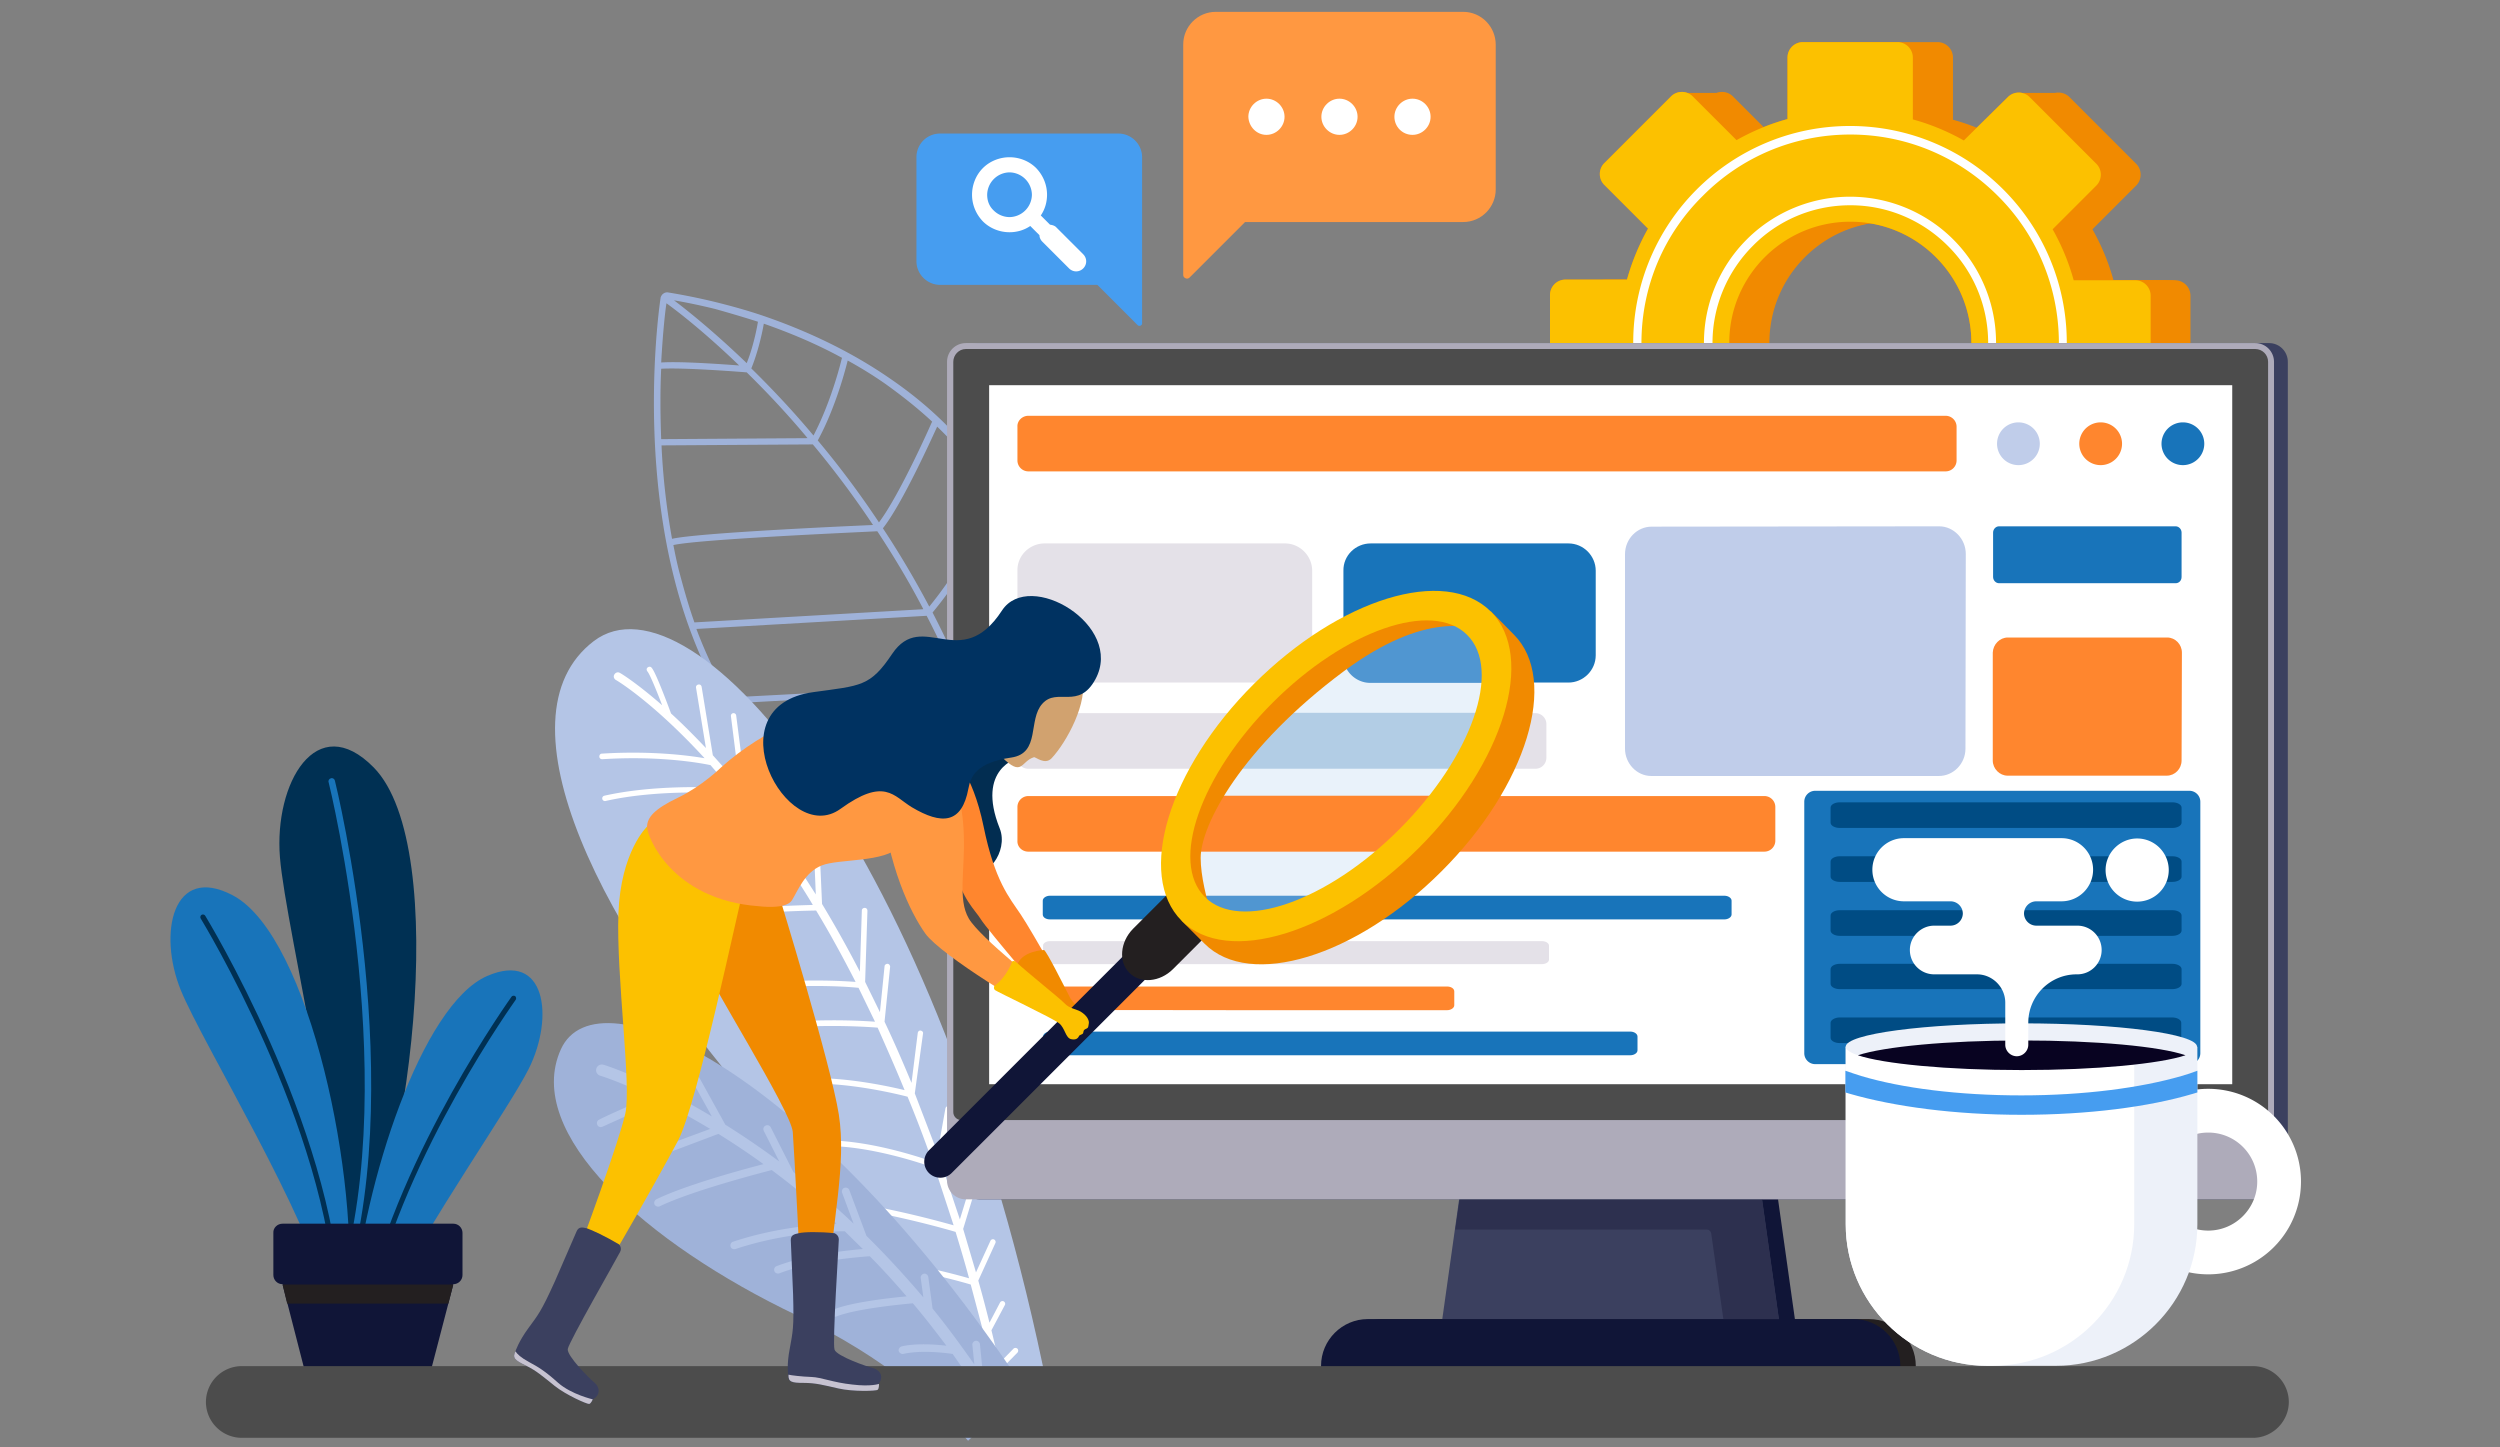<svg xmlns="http://www.w3.org/2000/svg" xmlns:xlink="http://www.w3.org/1999/xlink" viewBox="0 0 760 440" xmlns:v="https://vecta.io/nano"><rect x="0" y="0" width="760" height="440" fill="#808080" stroke="none"/><style><![CDATA[.Bi{fill:#fff}.Bj{fill:#ff862e}.Bk{fill:#1874ba}.Bl{fill:#f18a00}.Bm{fill:#101537}.Bn{fill:#fcc100}.Bo{fill:#231f20}.Bp{fill:#3b405f}.Bq{fill:#003053}]]></style><g fill-rule="evenodd"><g class="Bl"><path d="M593.7 172.2c5.5-1.5 10.7-3.7 15.5-6.4l13.3 13.3c1.8 1.8 4.8 1.8 6.6 0l20.3-20.3c1.8-1.8 1.8-4.8 0-6.6l-13.3-13.3c2.7-4.8 4.9-10 6.4-15.5h18.7c2.6 0 4.7-2.1 4.7-4.7V89.9c0-2.6-2.1-4.7-4.7-4.7h-18.7c-1.5-5.5-3.7-10.7-6.4-15.5l13.3-13.3c1.8-1.8 1.8-4.8 0-6.6l-20.3-20.3c-1.8-1.8-4.8-1.8-6.6 0l-13.3 13.3c-4.8-2.7-10-4.9-15.5-6.4V17.5c0-2.6-2.1-4.7-4.7-4.7h-28.7c-2.6 0-4.7 2.1-4.7 4.7v18.7c-5.5 1.5-10.7 3.7-15.5 6.4l-13.3-13.3c-1.8-1.8-4.8-1.8-6.6 0l-20.3 20.3c-1.8 1.8-1.8 4.8 0 6.6l13.3 13.3a70.3 70.3 0 0 0-6.4 15.5h-18.7c-2.6 0-4.7 2.1-4.7 4.7v28.7c0 2.6 2.1 4.7 4.7 4.7h18.7c1.5 5.5 3.7 10.7 6.4 15.5l-13.3 13.3c-1.8 1.8-1.8 4.8 0 6.6l20.3 20.3c1.8 1.8 4.8 1.8 6.6 0l13.3-13.3c4.8 2.7 10 4.9 15.5 6.4V191c0 2.6 2.1 4.7 4.7 4.7H589c2.6 0 4.7-2.1 4.7-4.7v-18.8h0zm-19-31.2c-20.3 0-36.8-16.5-36.8-36.8s16.5-36.8 36.8-36.8 36.8 16.5 36.8 36.8c-.1 20.4-16.5 36.8-36.8 36.8z"/><path d="M593.1 172.2c5.5-1.5 10.7-3.7 15.5-6.4l13.3 13.3c1.8 1.8 4.8 1.8 6.6 0l20.3-20.3c1.8-1.8 1.8-4.8 0-6.6l-13.3-13.3c2.7-4.8 4.9-10 6.4-15.5h18.7c2.6 0 4.7-2.1 4.7-4.7V90c0-2.6-2.1-4.7-4.7-4.7h-18.7c-1.5-5.5-3.7-10.7-6.4-15.5l13.3-13.3c1.8-1.8 1.8-4.8 0-6.6l-20.3-20.3c-1.8-1.8-4.8-1.8-6.6 0l-13.3 13.3c-4.8-2.7-10-4.9-15.5-6.4V17.8c0-2.6-2.1-4.7-4.7-4.7h-28.7c-2.6 0-4.7 2.1-4.7 4.7v18.7c-5.5 1.5-10.7 3.7-15.5 6.4l-13.3-13.3c-1.8-1.8-4.8-1.8-6.6 0l-20.3 20.3c-1.8 1.8-1.8 4.8 0 6.6l13.3 13.3a70.3 70.3 0 0 0-6.4 15.5h-18.7c-2.6 0-4.7 2.1-4.7 4.7v28.7c0 2.6 2.1 4.7 4.7 4.7h18.7c1.5 5.5 3.7 10.7 6.4 15.5l-13.3 13.3c-1.8 1.8-1.8 4.8 0 6.6l20.3 20.3c1.8 1.8 4.8 1.8 6.6 0l13.3-13.3c4.8 2.7 10 4.9 15.5 6.4v18.7c0 2.6 2.1 4.7 4.7 4.7h28.7c2.6 0 4.7-2.1 4.7-4.7v-18.7h0zm-19-31.2c-20.3 0-36.8-16.5-36.8-36.8s16.5-36.8 36.8-36.8 36.8 16.5 36.8 36.8c-.1 20.4-16.5 36.8-36.8 36.8z"/><path d="M592.6 172.2c5.5-1.5 10.7-3.7 15.5-6.4l13.3 13.3c1.8 1.8 4.8 1.8 6.6 0l20.3-20.3c1.8-1.8 1.8-4.8 0-6.6L635 138.9c2.7-4.8 4.9-10 6.4-15.5h18.7c2.6 0 4.7-2.1 4.7-4.7V90c0-2.6-2.1-4.7-4.7-4.7h-18.7c-1.5-5.5-3.7-10.7-6.4-15.5l13.3-13.3c1.8-1.8 1.8-4.8 0-6.6L628 29.6c-1.8-1.8-4.8-1.8-6.6 0l-13.3 13.3c-4.8-2.7-10-4.9-15.5-6.4V17.8c0-2.6-2.1-4.7-4.7-4.7h-28.7c-2.6 0-4.7 2.1-4.7 4.7v18.7c-5.5 1.5-10.7 3.7-15.5 6.4l-13.3-13.3c-1.8-1.8-4.8-1.8-6.6 0l-20.3 20.3c-1.8 1.8-1.8 4.8 0 6.6l13.3 13.3a70.3 70.3 0 0 0-6.4 15.5H487c-2.6 0-4.7 2.1-4.7 4.7v28.7c0 2.6 2.1 4.7 4.7 4.7h18.7c1.5 5.5 3.7 10.7 6.4 15.5l-13.3 13.3c-1.8 1.8-1.8 4.8 0 6.6l20.3 20.3c1.8 1.8 4.8 1.8 6.6 0l13.3-13.3c4.8 2.7 10 4.9 15.5 6.4v18.7c0 2.6 2.1 4.7 4.7 4.7h28.7c2.6 0 4.7-2.1 4.7-4.7v-18.7h0zM573.5 141c-20.3 0-36.8-16.5-36.8-36.8s16.5-36.8 36.8-36.8 36.8 16.5 36.8 36.8c0 20.4-16.5 36.8-36.8 36.8z"/><path d="M592 172.2c5.5-1.5 10.7-3.7 15.5-6.4l13.3 13.3c1.8 1.8 4.8 1.8 6.6 0l20.3-20.3c1.8-1.8 1.8-4.8 0-6.6l-13.3-13.3c2.7-4.8 4.9-10 6.4-15.5h18.7c2.6 0 4.7-2.1 4.7-4.7V90c0-2.6-2.1-4.7-4.7-4.7h-18.7c-1.5-5.5-3.7-10.7-6.4-15.5l13.3-13.3c1.8-1.8 1.8-4.8 0-6.6l-20.3-20.3c-1.8-1.8-4.8-1.8-6.6 0l-13.3 13.3c-4.8-2.7-10-4.9-15.5-6.4V17.8c0-2.6-2.1-4.7-4.7-4.7h-28.7c-2.6 0-4.7 2.1-4.7 4.7v18.7c-5.5 1.5-10.7 3.7-15.5 6.4l-13.3-13.3c-1.8-1.8-4.8-1.8-6.6 0l-20.3 20.3c-1.8 1.8-1.8 4.8 0 6.6l13.3 13.3a70.3 70.3 0 0 0-6.4 15.5h-18.7c-2.6 0-4.7 2.1-4.7 4.7v28.7c0 2.6 2.1 4.7 4.7 4.7h18.7c1.5 5.5 3.7 10.7 6.4 15.5l-13.3 13.3c-1.8 1.8-1.8 4.8 0 6.6l20.3 20.3c1.8 1.8 4.8 1.8 6.6 0l13.3-13.3c4.8 2.7 10 4.9 15.5 6.4v18.7c0 2.6 2.1 4.7 4.7 4.7h28.7c2.6 0 4.7-2.1 4.7-4.7v-18.7h0zM572.9 141c-20.3 0-36.8-16.5-36.8-36.8s16.5-36.8 36.8-36.8 36.8 16.5 36.8 36.8c0 20.4-16.5 36.8-36.8 36.8z"/><path d="M591.4 172.2c5.5-1.5 10.7-3.7 15.5-6.4l13.3 13.3c1.8 1.8 4.8 1.8 6.6 0l20.3-20.3c1.8-1.8 1.8-4.8 0-6.6l-13.3-13.3c2.7-4.8 4.9-10 6.4-15.5h18.7c2.6 0 4.7-2.1 4.7-4.7V90c0-2.6-2.1-4.7-4.7-4.7h-18.7c-1.5-5.5-3.7-10.7-6.4-15.5l13.3-13.3c1.8-1.8 1.8-4.8 0-6.6l-20.3-20.3c-1.8-1.8-4.8-1.8-6.6 0l-13.3 13.3c-4.8-2.7-10-4.9-15.5-6.4V17.8c0-2.6-2.1-4.7-4.7-4.7H558c-2.6 0-4.7 2.1-4.7 4.7v18.7c-5.5 1.5-10.7 3.7-15.5 6.4l-13.3-13.3c-1.8-1.8-4.8-1.8-6.6 0l-20.3 20.3c-1.8 1.8-1.8 4.8 0 6.6l13.3 13.3a70.3 70.3 0 0 0-6.4 15.5h-18.7c-2.6 0-4.7 2.1-4.7 4.7v28.7c0 2.6 2.1 4.7 4.7 4.7h18.7c1.5 5.5 3.7 10.7 6.4 15.5l-13.3 13.3c-1.8 1.8-1.8 4.8 0 6.6l20.3 20.3c1.8 1.8 4.8 1.8 6.6 0l13.3-13.3c4.8 2.7 10 4.9 15.5 6.4v18.7c0 2.6 2.1 4.7 4.7 4.7h28.7c2.6 0 4.7-2.1 4.7-4.7v-18.7h0zM572.3 141c-20.3 0-36.8-16.5-36.8-36.8s16.5-36.8 36.8-36.8 36.8 16.5 36.8 36.8c0 20.4-16.5 36.8-36.8 36.8z"/><path d="M590.8 172.2c5.5-1.5 10.7-3.7 15.5-6.4l13.3 13.3c1.8 1.8 4.8 1.8 6.6 0l20.3-20.3c1.8-1.8 1.8-4.8 0-6.6l-13.3-13.3c2.7-4.8 4.9-10 6.4-15.5h18.7c2.6 0 4.7-2.1 4.7-4.7V90c0-2.6-2.1-4.7-4.7-4.7h-18.7c-1.5-5.5-3.7-10.7-6.4-15.5l13.3-13.3c1.8-1.8 1.8-4.8 0-6.6l-20.3-20.3c-1.8-1.8-4.8-1.8-6.6 0l-13.3 13.3c-4.8-2.7-10-4.9-15.5-6.4V17.8c0-2.6-2.1-4.7-4.7-4.7h-28.7c-2.6 0-4.7 2.1-4.7 4.7v18.7c-5.5 1.5-10.7 3.7-15.5 6.4l-13.3-13.3c-1.8-1.8-4.8-1.8-6.6 0L497 49.9c-1.8 1.8-1.8 4.8 0 6.6l13.3 13.3a70.3 70.3 0 0 0-6.4 15.5h-18.7c-2.6 0-4.7 2.1-4.7 4.7v28.7c0 2.6 2.1 4.7 4.7 4.7h18.7c1.5 5.5 3.7 10.7 6.4 15.5L497 152.2c-1.8 1.8-1.8 4.8 0 6.6l20.3 20.3c1.8 1.8 4.8 1.8 6.6 0l13.3-13.3c4.8 2.7 10 4.9 15.5 6.4v18.7c0 2.6 2.1 4.7 4.7 4.7h28.7c2.6 0 4.7-2.1 4.7-4.7v-18.7h0zm-19-31.2c-20.3 0-36.8-16.5-36.8-36.8s16.5-36.8 36.8-36.8 36.8 16.5 36.8 36.8c-.1 20.4-16.5 36.8-36.8 36.8z"/><path d="M590.2 172.2c5.5-1.5 10.7-3.7 15.5-6.4l13.3 13.3c1.8 1.8 4.8 1.8 6.6 0l20.3-20.3c1.8-1.8 1.8-4.8 0-6.6l-13.3-13.3c2.7-4.8 4.9-10 6.4-15.5h18.7c2.6 0 4.7-2.1 4.7-4.7V90c0-2.6-2.1-4.7-4.7-4.7H639c-1.5-5.5-3.7-10.7-6.4-15.5l13.3-13.3c1.8-1.8 1.8-4.8 0-6.6l-20.3-20.3c-1.8-1.8-4.8-1.8-6.6 0l-13.3 13.3c-4.8-2.7-10-4.9-15.5-6.4V17.8c0-2.6-2.1-4.7-4.7-4.7h-28.7c-2.6 0-4.7 2.1-4.7 4.7v18.7c-5.5 1.5-10.7 3.7-15.5 6.4l-13.3-13.3c-1.8-1.8-4.8-1.8-6.6 0l-20.3 20.3c-1.8 1.8-1.8 4.8 0 6.6l13.3 13.3a70.3 70.3 0 0 0-6.4 15.5h-18.7c-2.6 0-4.7 2.1-4.7 4.7v28.7c0 2.6 2.1 4.7 4.7 4.7h18.7c1.5 5.5 3.7 10.7 6.4 15.5l-13.3 13.3c-1.8 1.8-1.8 4.8 0 6.6l20.3 20.3c1.8 1.8 4.8 1.8 6.6 0l13.3-13.3c4.8 2.7 10 4.9 15.5 6.4v18.7c0 2.6 2.1 4.7 4.7 4.7h28.7c2.6 0 4.7-2.1 4.7-4.7v-18.7h0zm-19-31.2c-20.3 0-36.8-16.5-36.8-36.8s16.5-36.8 36.8-36.8S608 83.9 608 104.2c-.1 20.4-16.5 36.8-36.8 36.8z"/><path d="M589.7 172.2c5.5-1.5 10.7-3.7 15.5-6.4l13.3 13.3c1.8 1.8 4.8 1.8 6.6 0l20.3-20.3c1.8-1.8 1.8-4.8 0-6.6l-13.3-13.3c2.7-4.8 4.9-10 6.4-15.5h18.7c2.6 0 4.7-2.1 4.7-4.7V90c0-2.6-2.1-4.7-4.7-4.7h-18.7c-1.5-5.5-3.7-10.7-6.4-15.5l13.3-13.3c1.8-1.8 1.8-4.8 0-6.6l-20.3-20.3c-1.8-1.8-4.8-1.8-6.6 0l-13.3 13.3c-4.8-2.7-10-4.9-15.5-6.4V17.8c0-2.6-2.1-4.7-4.7-4.7h-28.7c-2.6 0-4.7 2.1-4.7 4.7v18.7c-5.5 1.5-10.7 3.7-15.5 6.4l-13.3-13.3c-1.8-1.8-4.8-1.8-6.6 0l-20.3 20.3c-1.8 1.8-1.8 4.8 0 6.6l13.3 13.3a70.3 70.3 0 0 0-6.4 15.5h-18.7c-2.6 0-4.7 2.1-4.7 4.7v28.7c0 2.6 2.1 4.7 4.7 4.7h18.7c1.5 5.5 3.7 10.7 6.4 15.5l-13.3 13.3c-1.8 1.8-1.8 4.8 0 6.6l20.3 20.3c1.8 1.8 4.8 1.8 6.6 0l13.3-13.3c4.8 2.7 10 4.9 15.5 6.4v18.7c0 2.6 2.1 4.7 4.7 4.7H585c2.6 0 4.7-2.1 4.7-4.7v-18.7h0zM570.6 141c-20.3 0-36.8-16.5-36.8-36.8s16.5-36.8 36.8-36.8 36.8 16.5 36.8 36.8c0 20.4-16.5 36.8-36.8 36.8z"/><path d="M589.1 172.2c5.5-1.5 10.7-3.7 15.5-6.4l13.3 13.3c1.8 1.8 4.8 1.8 6.6 0l20.3-20.3c1.8-1.8 1.8-4.8 0-6.6l-13.3-13.3c2.7-4.8 4.9-10 6.4-15.5h18.7c2.6 0 4.7-2.1 4.7-4.7V90c0-2.6-2.1-4.7-4.7-4.7h-18.7c-1.5-5.5-3.7-10.7-6.4-15.5l13.3-13.3c1.8-1.8 1.8-4.8 0-6.6l-20.3-20.3c-1.8-1.8-4.8-1.8-6.6 0l-13.3 13.3c-4.8-2.7-10-4.9-15.5-6.4V17.8c0-2.6-2.1-4.7-4.7-4.7h-28.7c-2.6 0-4.7 2.1-4.7 4.7v18.7c-5.5 1.5-10.7 3.7-15.5 6.4l-13.3-13.3c-1.8-1.8-4.8-1.8-6.6 0l-20.3 20.3c-1.8 1.8-1.8 4.8 0 6.6l13.3 13.3a70.3 70.3 0 0 0-6.4 15.5h-18.7c-2.6 0-4.7 2.1-4.7 4.7v28.7c0 2.6 2.1 4.7 4.7 4.7h18.7c1.5 5.5 3.7 10.7 6.4 15.5l-13.3 13.3c-1.8 1.8-1.8 4.8 0 6.6l20.3 20.3c1.8 1.8 4.8 1.8 6.6 0l13.3-13.3c4.8 2.7 10 4.9 15.5 6.4v18.7c0 2.6 2.1 4.7 4.7 4.7h28.7c2.6 0 4.7-2.1 4.7-4.7v-18.7h0zM570 141c-20.3 0-36.8-16.5-36.8-36.8s16.5-36.8 36.8-36.8 36.8 16.5 36.8 36.8c0 20.4-16.5 36.8-36.8 36.8z"/><path d="M588.5 172.2c5.5-1.5 10.7-3.7 15.5-6.4l13.3 13.3c1.8 1.8 4.8 1.8 6.6 0l20.3-20.3c1.8-1.8 1.8-4.8 0-6.6l-13.3-13.3c2.7-4.8 4.9-10 6.4-15.5H656c2.6 0 4.7-2.1 4.7-4.7V90c0-2.6-2.1-4.7-4.7-4.7h-18.7c-1.5-5.5-3.7-10.7-6.4-15.5l13.3-13.3c1.8-1.8 1.8-4.8 0-6.6l-20.3-20.3c-1.8-1.8-4.8-1.8-6.6 0L604 42.9c-4.8-2.7-10-4.9-15.5-6.4V17.8c0-2.6-2.1-4.7-4.7-4.7h-28.7c-2.6 0-4.7 2.1-4.7 4.7v18.7c-5.5 1.5-10.7 3.7-15.5 6.4l-13.3-13.3c-1.8-1.8-4.8-1.8-6.6 0l-20.3 20.3c-1.8 1.8-1.8 4.8 0 6.6L508 69.8a70.3 70.3 0 0 0-6.4 15.5h-18.7c-2.6 0-4.7 2.1-4.7 4.7v28.7c0 2.6 2.1 4.7 4.7 4.7h18.7c1.5 5.5 3.7 10.7 6.4 15.5l-13.3 13.3c-1.8 1.8-1.8 4.8 0 6.6l20.3 20.3c1.8 1.8 4.8 1.8 6.6 0l13.3-13.3c4.8 2.7 10 4.9 15.5 6.4v18.7c0 2.6 2.1 4.7 4.7 4.7h28.7c2.6 0 4.7-2.1 4.7-4.7v-18.7h0zM569.4 141c-20.3 0-36.8-16.5-36.8-36.8s16.5-36.8 36.8-36.8 36.8 16.5 36.8 36.8c0 20.4-16.5 36.8-36.8 36.8z"/><path d="M587.9 172.2c5.5-1.5 10.7-3.7 15.5-6.4l13.3 13.3c1.8 1.8 4.8 1.8 6.6 0l20.3-20.3c1.8-1.8 1.8-4.8 0-6.6l-13.3-13.3c2.7-4.8 4.9-10 6.4-15.5h18.7c2.6 0 4.7-2.1 4.7-4.7V90c0-2.6-2.1-4.7-4.7-4.7h-18.7c-1.5-5.5-3.7-10.7-6.4-15.5l13.3-13.3c1.8-1.8 1.8-4.8 0-6.6l-20.3-20.3c-1.8-1.8-4.8-1.8-6.6 0l-13.3 13.3c-4.8-2.7-10-4.9-15.5-6.4V17.8c0-2.6-2.1-4.7-4.7-4.7h-28.7c-2.6 0-4.7 2.1-4.7 4.7v18.7c-5.5 1.5-10.7 3.7-15.5 6.4L521 29.6c-1.8-1.8-4.8-1.8-6.6 0l-20.3 20.3c-1.8 1.8-1.8 4.8 0 6.6l13.3 13.3a70.3 70.3 0 0 0-6.4 15.5h-18.7c-2.6 0-4.7 2.1-4.7 4.7v28.7c0 2.6 2.1 4.7 4.7 4.7H501c1.5 5.5 3.7 10.7 6.4 15.5l-13.3 13.3c-1.8 1.8-1.8 4.8 0 6.6l20.3 20.3c1.8 1.8 4.8 1.8 6.6 0l13.3-13.3c4.8 2.7 10 4.9 15.5 6.4v18.7c0 2.6 2.1 4.7 4.7 4.7h28.7c2.6 0 4.7-2.1 4.7-4.7v-18.7h0zM568.8 141c-20.3 0-36.8-16.5-36.8-36.8s16.5-36.8 36.8-36.8 36.8 16.5 36.8 36.8c0 20.4-16.4 36.8-36.8 36.8z"/><path d="M587.3 172.2c5.5-1.5 10.7-3.7 15.5-6.4l13.3 13.3c1.8 1.8 4.8 1.8 6.6 0l20.3-20.3c1.8-1.8 1.8-4.8 0-6.6l-13.3-13.3c2.7-4.8 4.9-10 6.4-15.5h18.7c2.6 0 4.7-2.1 4.7-4.7V90c0-2.6-2.1-4.7-4.7-4.7h-18.7c-1.5-5.5-3.7-10.7-6.4-15.5L643 56.5c1.8-1.8 1.8-4.8 0-6.6l-20.3-20.3c-1.8-1.8-4.8-1.8-6.6 0l-13.3 13.3c-4.8-2.7-10-4.9-15.5-6.4V17.8c0-2.6-2.1-4.7-4.7-4.7h-28.7c-2.6 0-4.7 2.1-4.7 4.7v18.7c-5.5 1.5-10.7 3.7-15.5 6.4l-13.3-13.3c-1.8-1.8-4.8-1.8-6.6 0l-20.3 20.3c-1.8 1.8-1.8 4.8 0 6.6l13.3 13.3a70.3 70.3 0 0 0-6.4 15.5h-18.7c-2.6 0-4.7 2.1-4.7 4.7v28.7c0 2.6 2.1 4.7 4.7 4.7h18.7c1.5 5.5 3.7 10.7 6.4 15.5l-13.3 13.3c-1.8 1.8-1.8 4.8 0 6.6l20.3 20.3c1.8 1.8 4.8 1.8 6.6 0l13.3-13.3c4.8 2.7 10 4.9 15.5 6.4v18.7c0 2.6 2.1 4.7 4.7 4.7h28.7c2.6 0 4.7-2.1 4.7-4.7v-18.7h0zm-19-31.2c-20.3 0-36.8-16.5-36.8-36.8s16.5-36.8 36.8-36.8 36.8 16.5 36.8 36.8c-.1 20.4-16.5 36.8-36.8 36.8z"/><path d="M586.7 172.2c5.5-1.5 10.7-3.7 15.5-6.4l13.3 13.3c1.8 1.8 4.8 1.8 6.6 0l20.3-20.3c1.8-1.8 1.8-4.8 0-6.6l-13.3-13.3c2.7-4.8 4.9-10 6.4-15.5h18.7c2.6 0 4.7-2.1 4.7-4.7V90c0-2.6-2.1-4.7-4.7-4.7h-18.7c-1.5-5.5-3.7-10.7-6.4-15.5l13.3-13.3c1.8-1.8 1.8-4.8 0-6.6l-20.3-20.3c-1.8-1.8-4.8-1.8-6.6 0l-13.3 13.3c-4.8-2.7-10-4.9-15.5-6.4V17.8c0-2.6-2.1-4.7-4.7-4.7h-28.7c-2.6 0-4.7 2.1-4.7 4.7v18.7c-5.5 1.5-10.7 3.7-15.5 6.4l-13.3-13.3c-1.8-1.8-4.8-1.8-6.6 0l-20.3 20.3c-1.8 1.8-1.8 4.8 0 6.6l13.3 13.3a70.3 70.3 0 0 0-6.4 15.5h-18.7c-2.6 0-4.7 2.1-4.7 4.7v28.7c0 2.6 2.1 4.7 4.7 4.7h18.7c1.5 5.5 3.7 10.7 6.4 15.5l-13.3 13.3c-1.8 1.8-1.8 4.8 0 6.6l20.3 20.3c1.8 1.8 4.8 1.8 6.6 0l13.3-13.3c4.8 2.7 10 4.9 15.5 6.4v18.7c0 2.6 2.1 4.7 4.7 4.7H582c2.6 0 4.7-2.1 4.7-4.7v-18.7h0zm-19-31.2c-20.3 0-36.8-16.5-36.8-36.8s16.5-36.8 36.8-36.8 36.8 16.5 36.8 36.8c0 20.4-16.5 36.8-36.8 36.8z"/><path d="M586.2 172.2c5.5-1.5 10.7-3.7 15.5-6.4l13.3 13.3c1.8 1.8 4.8 1.8 6.6 0l20.3-20.3c1.8-1.8 1.8-4.8 0-6.6l-13.3-13.3c2.7-4.8 4.9-10 6.4-15.5h18.7c2.6 0 4.7-2.1 4.7-4.7V90c0-2.6-2.1-4.7-4.7-4.7H635c-1.5-5.5-3.7-10.7-6.4-15.5l13.3-13.3c1.8-1.8 1.8-4.8 0-6.6l-20.3-20.3c-1.8-1.8-4.8-1.8-6.6 0l-13.3 13.3c-4.8-2.7-10-4.9-15.5-6.4V17.8c0-2.6-2.1-4.7-4.7-4.7h-28.7c-2.6 0-4.7 2.1-4.7 4.7v18.7c-5.5 1.5-10.7 3.7-15.5 6.4l-13.3-13.3c-1.8-1.8-4.8-1.8-6.6 0l-20.3 20.3c-1.8 1.8-1.8 4.8 0 6.6l13.3 13.3a70.3 70.3 0 0 0-6.4 15.5h-18.7c-2.6 0-4.7 2.1-4.7 4.7v28.7c0 2.6 2.1 4.7 4.7 4.7h18.7c1.5 5.5 3.7 10.7 6.4 15.5l-13.3 13.3c-1.8 1.8-1.8 4.8 0 6.6l20.3 20.3c1.8 1.8 4.8 1.8 6.6 0l13.3-13.3c4.8 2.7 10 4.9 15.5 6.4v18.7c0 2.6 2.1 4.7 4.7 4.7h28.7c2.6 0 4.7-2.1 4.7-4.7v-18.7h0zM567.1 141c-20.3 0-36.8-16.5-36.8-36.8s16.5-36.8 36.8-36.8 36.8 16.5 36.8 36.8c0 20.4-16.5 36.8-36.8 36.8z"/><path d="M585.6 172.2c5.5-1.5 10.7-3.7 15.5-6.4l13.3 13.3c1.8 1.8 4.8 1.8 6.6 0l20.3-20.3c1.8-1.8 1.8-4.8 0-6.6L628 138.9c2.7-4.8 4.9-10 6.4-15.5h18.7c2.6 0 4.7-2.1 4.7-4.7V90c0-2.6-2.1-4.7-4.7-4.7h-18.7c-1.5-5.5-3.7-10.7-6.4-15.5l13.3-13.3c1.8-1.8 1.8-4.8 0-6.6L621 29.6c-1.8-1.8-4.8-1.8-6.6 0l-13.3 13.3c-4.8-2.7-10-4.9-15.5-6.4V17.8c0-2.6-2.1-4.7-4.7-4.7h-28.7c-2.6 0-4.7 2.1-4.7 4.7v18.7c-5.5 1.5-10.7 3.7-15.5 6.4l-13.3-13.3c-1.8-1.8-4.8-1.8-6.6 0l-20.3 20.3c-1.8 1.8-1.8 4.8 0 6.6l13.3 13.3a70.3 70.3 0 0 0-6.4 15.5H480c-2.6 0-4.7 2.1-4.7 4.7v28.7c0 2.6 2.1 4.7 4.7 4.7h18.7c1.5 5.5 3.7 10.7 6.4 15.5l-13.3 13.3c-1.8 1.8-1.8 4.8 0 6.6l20.3 20.3c1.8 1.8 4.8 1.8 6.6 0l13.3-13.3c4.8 2.7 10 4.9 15.5 6.4v18.7c0 2.6 2.1 4.7 4.7 4.7h28.7c2.6 0 4.7-2.1 4.7-4.7v-18.7h0zM566.5 141c-20.3 0-36.8-16.5-36.8-36.8s16.5-36.8 36.8-36.8 36.8 16.5 36.8 36.8c0 20.4-16.5 36.8-36.8 36.8z"/><path d="M585 172.2c5.5-1.5 10.7-3.7 15.5-6.4l13.3 13.3c1.8 1.8 4.8 1.8 6.6 0l20.3-20.3c1.8-1.8 1.8-4.8 0-6.6l-13.3-13.3c2.7-4.8 4.9-10 6.4-15.5h18.7c2.6 0 4.7-2.1 4.7-4.7V90c0-2.6-2.1-4.7-4.7-4.7h-18.7c-1.5-5.5-3.7-10.7-6.4-15.5l13.3-13.3c1.8-1.8 1.8-4.8 0-6.6l-20.3-20.3c-1.8-1.8-4.8-1.8-6.6 0l-13.3 13.3c-4.8-2.7-10-4.9-15.5-6.4V17.8c0-2.6-2.1-4.7-4.7-4.7h-28.7c-2.6 0-4.7 2.1-4.7 4.7v18.7c-5.5 1.5-10.7 3.7-15.5 6.4l-13.3-13.3c-1.8-1.8-4.8-1.8-6.6 0l-20.3 20.3c-1.8 1.8-1.8 4.8 0 6.6l13.3 13.3a70.3 70.3 0 0 0-6.4 15.5h-18.7c-2.6 0-4.7 2.1-4.7 4.7v28.7c0 2.6 2.1 4.7 4.7 4.7h18.7c1.5 5.5 3.7 10.7 6.4 15.5l-13.3 13.3c-1.8 1.8-1.8 4.8 0 6.6l20.3 20.3c1.8 1.8 4.8 1.8 6.6 0l13.3-13.3c4.8 2.7 10 4.9 15.5 6.4v18.7c0 2.6 2.1 4.7 4.7 4.7h28.7c2.6 0 4.7-2.1 4.7-4.7v-18.7h0zM565.9 141c-20.3 0-36.8-16.5-36.8-36.8s16.5-36.8 36.8-36.8 36.8 16.5 36.8 36.8c0 20.4-16.5 36.8-36.8 36.8z"/><path d="M584.4 172.2c5.5-1.5 10.7-3.7 15.5-6.4l13.3 13.3c1.8 1.8 4.8 1.8 6.6 0l20.3-20.3c1.8-1.8 1.8-4.8 0-6.6l-13.3-13.3c2.7-4.8 4.9-10 6.4-15.5h18.7c2.6 0 4.7-2.1 4.7-4.7V90c0-2.6-2.1-4.7-4.7-4.7h-18.7c-1.5-5.5-3.7-10.7-6.4-15.5l13.3-13.3c1.8-1.8 1.8-4.8 0-6.6l-20.3-20.3c-1.8-1.8-4.8-1.8-6.6 0l-13.3 13.3c-4.8-2.7-10-4.9-15.5-6.4V17.8c0-2.6-2.1-4.7-4.7-4.7H551c-2.6 0-4.7 2.1-4.7 4.7v18.7c-5.5 1.5-10.7 3.7-15.5 6.4l-13.3-13.3c-1.8-1.8-4.8-1.8-6.6 0l-20.3 20.3c-1.8 1.8-1.8 4.8 0 6.6l13.3 13.3a70.3 70.3 0 0 0-6.4 15.5h-18.7c-2.6 0-4.7 2.1-4.7 4.7v28.7c0 2.6 2.1 4.7 4.7 4.7h18.7c1.5 5.5 3.7 10.7 6.4 15.5l-13.3 13.3c-1.8 1.8-1.8 4.8 0 6.6l20.3 20.3c1.8 1.8 4.8 1.8 6.6 0l13.3-13.3c4.8 2.7 10 4.9 15.5 6.4v18.7c0 2.6 2.1 4.7 4.7 4.7h28.7c2.6 0 4.7-2.1 4.7-4.7v-18.7h0zm-19-31.2c-20.3 0-36.8-16.5-36.8-36.8s16.5-36.8 36.8-36.8 36.8 16.5 36.8 36.8c-.1 20.4-16.5 36.8-36.8 36.8z"/><path d="M583.8 172.2c5.5-1.5 10.7-3.7 15.5-6.4l13.3 13.3c1.8 1.8 4.8 1.8 6.6 0l20.3-20.3c1.8-1.8 1.8-4.8 0-6.6l-13.3-13.3c2.7-4.8 4.9-10 6.4-15.5h18.7c2.6 0 4.7-2.1 4.7-4.7V90c0-2.6-2.1-4.7-4.7-4.7h-18.7c-1.5-5.5-3.7-10.7-6.4-15.5l13.3-13.3c1.8-1.8 1.8-4.8 0-6.6l-20.3-20.3c-1.8-1.8-4.8-1.8-6.6 0l-13.3 13.3c-4.8-2.7-10-4.9-15.5-6.4V17.8c0-2.6-2.1-4.7-4.7-4.7h-28.7c-2.6 0-4.7 2.1-4.7 4.7v18.7c-5.5 1.5-10.7 3.7-15.5 6.4l-13.3-13.3c-1.8-1.8-4.8-1.8-6.6 0L490 49.9c-1.8 1.8-1.8 4.8 0 6.6l13.3 13.3a70.3 70.3 0 0 0-6.4 15.5h-18.7c-2.6 0-4.7 2.1-4.7 4.7v28.7c0 2.6 2.1 4.7 4.7 4.7h18.7c1.5 5.5 3.7 10.7 6.4 15.5L490 152.2c-1.8 1.8-1.8 4.8 0 6.6l20.3 20.3c1.8 1.8 4.8 1.8 6.6 0l13.3-13.3c4.8 2.7 10 4.9 15.5 6.4v18.7c0 2.6 2.1 4.7 4.7 4.7h28.7c2.6 0 4.7-2.1 4.7-4.7v-18.7h0zm-19-31.2c-20.3 0-36.8-16.5-36.8-36.8s16.5-36.8 36.8-36.8 36.8 16.5 36.8 36.8c-.1 20.4-16.5 36.8-36.8 36.8z"/><path d="M583.3 172.2c5.5-1.5 10.7-3.7 15.5-6.4l13.3 13.3c1.8 1.8 4.8 1.8 6.6 0l20.3-20.3c1.8-1.8 1.8-4.8 0-6.6l-13.3-13.3c2.7-4.8 4.9-10 6.4-15.5h18.7c2.6 0 4.7-2.1 4.7-4.7V90c0-2.6-2.1-4.7-4.7-4.7h-18.7c-1.5-5.5-3.7-10.7-6.4-15.5L639 56.5c1.8-1.8 1.8-4.8 0-6.6l-20.3-20.3c-1.8-1.8-4.8-1.8-6.6 0l-13.3 13.3c-4.8-2.7-10-4.9-15.5-6.4V17.8c0-2.6-2.1-4.7-4.7-4.7h-28.7c-2.6 0-4.7 2.1-4.7 4.7v18.7c-5.5 1.5-10.7 3.7-15.5 6.4l-13.3-13.3c-1.8-1.8-4.8-1.8-6.6 0l-20.3 20.3c-1.8 1.8-1.8 4.8 0 6.6l13.3 13.3a70.3 70.3 0 0 0-6.4 15.5h-18.7c-2.6 0-4.7 2.1-4.7 4.7v28.7c0 2.6 2.1 4.7 4.7 4.7h18.7c1.5 5.5 3.7 10.7 6.4 15.5l-13.3 13.3c-1.8 1.8-1.8 4.8 0 6.6l20.3 20.3c1.8 1.8 4.8 1.8 6.6 0l13.3-13.3c4.8 2.7 10 4.9 15.5 6.4v18.7c0 2.6 2.1 4.7 4.7 4.7h28.7c2.6 0 4.7-2.1 4.7-4.7v-18.7h0zM564.2 141c-20.3 0-36.8-16.5-36.8-36.8s16.5-36.8 36.8-36.8S601 83.9 601 104.2c0 20.4-16.5 36.8-36.8 36.8z"/><path d="M582.7 172.2c5.5-1.5 10.7-3.7 15.5-6.4l13.3 13.3c1.8 1.8 4.8 1.8 6.6 0l20.3-20.3c1.8-1.8 1.8-4.8 0-6.6l-13.3-13.3c2.7-4.8 4.9-10 6.4-15.5h18.7c2.6 0 4.7-2.1 4.7-4.7V90c0-2.6-2.1-4.7-4.7-4.7h-18.7c-1.5-5.5-3.7-10.7-6.4-15.5l13.3-13.3c1.8-1.8 1.8-4.8 0-6.6l-20.3-20.3c-1.8-1.8-4.8-1.8-6.6 0l-13.3 13.3c-4.8-2.7-10-4.9-15.5-6.4V17.8c0-2.6-2.1-4.7-4.7-4.7h-28.7c-2.6 0-4.7 2.1-4.7 4.7v18.7c-5.5 1.5-10.7 3.7-15.5 6.4l-13.3-13.3c-1.8-1.8-4.8-1.8-6.6 0l-20.3 20.3c-1.8 1.8-1.8 4.8 0 6.6l13.3 13.3a70.3 70.3 0 0 0-6.4 15.5h-18.7c-2.6 0-4.7 2.1-4.7 4.7v28.7c0 2.6 2.1 4.7 4.7 4.7h18.7c1.5 5.5 3.7 10.7 6.4 15.5l-13.3 13.3c-1.8 1.8-1.8 4.8 0 6.6l20.3 20.3c1.8 1.8 4.8 1.8 6.6 0l13.3-13.3c4.8 2.7 10 4.9 15.5 6.4v18.7c0 2.6 2.1 4.7 4.7 4.7H578c2.6 0 4.7-2.1 4.7-4.7v-18.7h0zM563.6 141c-20.3 0-36.8-16.5-36.8-36.8s16.5-36.8 36.8-36.8 36.8 16.5 36.8 36.8c0 20.4-16.5 36.8-36.8 36.8z"/><path d="M582.1 172.2c5.5-1.5 10.7-3.7 15.5-6.4l13.3 13.3c1.8 1.8 4.8 1.8 6.6 0l20.3-20.3c1.8-1.8 1.8-4.8 0-6.6l-13.3-13.3c2.7-4.8 4.9-10 6.4-15.5h18.7c2.6 0 4.7-2.1 4.7-4.7V90c0-2.6-2.1-4.7-4.7-4.7h-18.7c-1.5-5.5-3.7-10.7-6.4-15.5l13.3-13.3c1.8-1.8 1.8-4.8 0-6.6l-20.3-20.3c-1.8-1.8-4.8-1.8-6.6 0l-13.3 13.3c-4.8-2.7-10-4.9-15.5-6.4V17.8c0-2.6-2.1-4.7-4.7-4.7h-28.7c-2.6 0-4.7 2.1-4.7 4.7v18.7c-5.5 1.5-10.7 3.7-15.5 6.4l-13.3-13.3c-1.8-1.8-4.8-1.8-6.6 0l-20.3 20.3c-1.8 1.8-1.8 4.8 0 6.6l13.3 13.3a70.3 70.3 0 0 0-6.4 15.5h-18.7c-2.6 0-4.7 2.1-4.7 4.7v28.7c0 2.6 2.1 4.7 4.7 4.7h18.7c1.5 5.5 3.7 10.7 6.4 15.5l-13.3 13.3c-1.8 1.8-1.8 4.8 0 6.6l20.3 20.3c1.8 1.8 4.8 1.8 6.6 0l13.3-13.3c4.8 2.7 10 4.9 15.5 6.4v18.7c0 2.6 2.1 4.7 4.7 4.7h28.7c2.6 0 4.7-2.1 4.7-4.7v-18.7h0zM563 141c-20.3 0-36.8-16.5-36.8-36.8s16.5-36.8 36.8-36.8 36.8 16.5 36.8 36.8c0 20.4-16.5 36.8-36.8 36.8z"/><use xlink:href="#B"/></g><use xlink:href="#B" class="Bn"/><path d="M562.5 146.2c11.6 0 22.1-4.7 29.6-12.3 7.6-7.6 12.3-18.1 12.3-29.6 0-11.6-4.7-22.1-12.3-29.6-7.6-7.6-18.1-12.3-29.6-12.3-11.6 0-22.1 4.7-29.6 12.3-7.6 7.6-12.3 18.1-12.3 29.6 0 11.6 4.7 22.1 12.3 29.6 7.5 7.6 18 12.3 29.6 12.3h0zm31.3-10.6a44.28 44.28 0 0 1-62.8 0 44.28 44.28 0 0 1-13-31.4 44.28 44.28 0 1 1 88.8 0c0 12.3-4.9 23.4-13 31.4zm-31.3 32.1c17.5 0 33.4-7.1 44.8-18.6 11.5-11.5 18.6-27.3 18.6-44.8s-7.1-33.4-18.6-44.8C595.8 48 580 40.9 562.5 40.9s-33.4 7.1-44.8 18.6C506.1 70.9 499 86.7 499 104.3c0 17.5 7.1 33.4 18.6 44.8 11.5 11.5 27.3 18.6 44.9 18.6h0zm46.5-16.9c-11.9 11.9-28.4 19.3-46.6 19.3s-34.7-7.4-46.6-19.3-19.3-28.4-19.3-46.6 7.4-34.7 19.3-46.6 28.4-19.3 46.6-19.3 34.7 7.4 46.6 19.3 19.3 28.4 19.3 46.6-7.4 34.7-19.3 46.6z" class="Bi"/><path d="M420.5 401h147.7c7.8 0 14.2 6.4 14.2 14.2h0c0 7.8-6.4 14.2-14.2 14.2H420.5c-7.8 0-14.2-6.4-14.2-14.2h0c0-7.8 6.4-14.2 14.2-14.2z" class="Bo"/><path d="M309.8 258.9c1.7-5 3.1-9.9 4.4-14.8 1.2-4.9 2.2-9.7 3-14.3 2.8-17.4 2.5-33.1-.4-47.2-3.2-15.3-9.4-28.6-17.8-40.2-7.8-10.7-17.4-19.8-28.4-27.3-11.7-8.1-24.9-14.4-38.6-19.1-4.7-1.6-9.4-2.9-14.2-4.1a191.51 191.51 0 0 0-14.7-3h0c-.6-.1-1.1.1-1.5.4s-.7.8-.8 1.3v.1c-.3 1.9-6.3 43.2 4 84.5 10.4 41.8 37.3 83.6 103.2 85.1.5 0 .9-.1 1.3-.4l.5-1h0 0zM202.6 92.2c2.1 1.5 10.7 7.9 22.1 18.9-5.5-.4-17.9-1.3-23.7-.9.5-9 1.2-15.5 1.6-18h0zm-1.6 19.9h0c6.7-.4 23.5.9 26 1.1 5.7 5.6 12 12.2 18.5 20l-44.5.3c-.3-8-.3-15.2 0-21.4h0zm.1 23.3l46-.3c6.1 7.3 12.3 15.5 18.3 24.5-9.2.4-53.3 2.4-61.1 4.2-1.8-9.9-2.8-19.5-3.2-28.4h0zm3.6 30.3c7.9-1.8 56.5-3.9 62-4.2 4.8 7.3 9.6 15.2 14 23.7l-69.4 4h-.2c-1.7-4.8-3.1-9.7-4.4-14.6-.8-2.9-1.4-5.9-2-8.9h0zm7 25.5l70-4c3.5 6.7 6.7 13.7 9.8 21-11.4.8-69.2 3.8-69.4 3.8s-.3.1-.4.1c-4-6.7-7.3-13.7-10-20.9h0zm11.1 22.6l69.5-3.8a273.35 273.35 0 0 1 7.2 19.9c-14.3 3-59.6 3.1-59.8 3.1-.3 0-.5.1-.7.3-6.4-5.8-11.7-12.4-16.2-19.5h0zm18.1 21.2c7.3 0 46.2-.4 59.2-3.2 1.4 4.4 2.6 9 3.8 13.6-5.3.7-29.3 3.4-43.7 1.3-.4-.1-.8.1-1 .5-6.9-3.5-13-7.6-18.3-12.2h0zm22.2 14c15 1.5 36.6-1.1 41.2-1.7.9 3.6 1.7 7.2 2.4 10.9-17.1-.5-31.5-3.9-43.6-9.2h0zm45.3 7.4l-2.2-10c3.3-4.9 7.2-13.8 9.2-18.9l-.3 2c-.8 4.6-1.7 9.3-3 14.1-1.1 4.2-2.3 8.4-3.7 12.8h0zm7.6-33.9a.89.89 0 0 0-1 .6s-5 13.4-9.5 20.7c-1.1-4.5-2.4-8.8-3.7-13.1 1.4-2.4 9.3-16 14.9-32 .5 7.5.3 15.4-.7 23.8h0zm.4-27.2c-.4 0-.7.3-.9.7-4.9 14.7-11.9 27.6-14.6 32.3-2.1-6.6-4.5-13-7-19.1 2-3 13.5-21 18.2-35.4.9 3 1.7 6.2 2.4 9.4.9 3.8 1.5 7.9 1.9 12.1h0zm-5-24.2c-.3.1-.5.3-.6.7-3.9 13.1-14.3 30-17.6 35.1-3-7.2-6.3-14.1-9.7-20.7 13.2-15.9 18.2-30.3 19.4-33.9 3.3 5.9 6.2 12.1 8.5 18.8h0zm-9.8-20.7c-.2.1-.4.3-.4.6 0 0-4.2 15.6-18.7 33.4-4.5-8.5-9.2-16.4-14.1-23.8 6-7.6 15.2-28.1 16.5-30.9a103.6 103.6 0 0 1 12.3 14.1c1.6 2.1 3 4.3 4.4 6.6h0zm-18.2-22.2c-.1.1-.1.2-.2.3 0 .1-9.7 22-16 30.3-6.1-9.2-12.4-17.5-18.6-24.9 5.6-10.3 8.6-22.3 9.1-24.3 4 2.2 7.9 4.6 11.6 7.2 5 3.6 9.7 7.3 14.1 11.4h0zM256 108.8c0 .1-.1.2-.1.2s-2.9 12.5-8.6 23.4c-6.6-7.9-13.1-14.7-18.9-20.4 2.4-5.9 3.6-12.4 3.8-13.6 8.3 2.9 16.3 6.3 23.8 10.4h0zm-25.6-11v.1s-1 6.5-3.4 12.5c-10.6-10.2-18.8-16.6-22.1-19.1 4.1.7 8.3 1.6 12.4 2.6 4.3 1.2 8.7 2.5 13.1 3.9z" fill="#9fb2d9"/><path d="M285.4 426.2c-5.5-17.6-18.9-48.3-51.5-84.9-51.5-57.8-83.8-123.2-53.4-146.4 29.9-22.8 105.1 62.8 138.1 228-13.2 2.4-24.2 3.4-33.2 3.3z" fill="#b4c5e6"/><path d="M301.8 417.2c-1.7-.6-6.4-2.1-13-2.2-.5 0-.8-.4-.8-.9s.4-.8.9-.8c5.8.1 10.2 1.2 12.6 2-.6-2.8-1.3-5.5-2-8.2l-15.2-4.8c-.5-.1-.7-.6-.6-1 .1-.5.6-.7 1-.6 3.2.8 10.8 3.3 14.3 4.5l-3.9-14.7c-2.7-.8-11.2-3.2-20.9-4.8-.5-.1-.8-.5-.7-1s.5-.8 1-.7c8.8 1.5 16.6 3.6 20.1 4.6-1.3-4.8-2.7-9.5-4.1-14.1-3.7-1.1-15.9-4.5-29.8-6.9-.5-.1-.8-.5-.7-1s.5-.8 1-.7c12.9 2.2 24.3 5.3 28.9 6.6l-5.7-17.4c-3.8-1.4-19.8-6.8-33.1-6.7-.5 0-.8-.4-.9-.8 0-.5.4-.8.8-.9 12.4-.1 27 4.5 32.4 6.4-2.4-6.9-4.9-13.4-7.5-19.7-5.4-1.4-27.2-6.4-39.4-2.5-.4.1-.9-.1-1.1-.5-.1-.4.1-.9.5-1.1 11.8-3.8 32.1.4 39.1 2.1-2.7-6.6-5.5-12.9-8.2-19-4.1-.3-21.5-1.5-39.1 1.4-.5.1-.9-.2-1-.7s.2-.9.7-1c16.7-2.7 33.1-1.9 38.6-1.5l-5-10.3c-3.9-.4-20.8-1.7-44.8 1.9-.5.1-.9-.2-1-.7s.2-.9.7-1c22.4-3.3 38.7-2.4 44.2-2-4-7.8-8-15.1-12-21.7-5.2.1-31.4.7-46.3 4.7-.5.1-.9-.1-1-.6s.1-.9.6-1c14.3-3.9 38.8-4.6 45.7-4.8-2.3-3.9-4.7-7.5-6.9-11-4.4.1-24.8.8-44.6 5.3-.5.1-.9-.2-1-.6-.1-.5.2-.9.6-1 18.7-4.2 37.8-5.1 43.9-5.3-5.4-8.1-10.7-15.1-15.6-21.2-4.3-.3-23.6-1.4-39.4 2.2-.5.1-.9-.2-1-.6-.1-.5.2-.9.6-1 14.6-3.3 32-2.7 38.3-2.3l-6-7c-3.3-.7-15.7-2.9-32.9-1.8-.5 0-.9-.3-.9-.8s.3-.9.8-.9c14.7-.9 26 .5 31.2 1.4-15.8-17.2-26.9-23.8-27-23.8-.6-.4-.8-1.1-.4-1.7s1.1-.8 1.7-.4c.1 0 4.9 2.9 12.8 9.8-1.5-3.9-3.7-9.4-4.5-10.3-.3-.4-.3-.9.1-1.2s.9-.3 1.2.1c1.2 1.3 4.7 10.7 5.9 13.9 3.2 2.9 6.7 6.4 10.6 10.5l-3-18.3c-.1-.5.2-.9.7-1s.9.2 1 .7l3.4 20.8c2.6 2.9 5.4 6 8.2 9.5l-2.7-21.4a.75.75 0 0 1 1.6-.2l3.1 24.1c4.2 5.3 8.6 11.2 13.1 17.8l-1.4-21.7c0-.5.3-.9.8-.9s.9.3.9.8l1.5 24.6 6.2 9.7-.8-19.5c0-.5.3-.9.8-.9s.9.3.9.8l1 22.5a345.81 345.81 0 0 1 11.5 20.6l.6-18.6c0-.5.4-.8.9-.8s.8.4.8.9l-.7 21.6 4.5 9.2 1.4-13.9c0-.5.5-.8.9-.8.5 0 .8.5.8.9l-1.7 16.7c2.8 5.9 5.5 12.1 8.2 18.6L279 314c.1-.5.5-.8.9-.7.5.1.8.5.7.9l-2.5 18.2 6.9 18 2.4-13.4c.1-.5.5-.8 1-.7s.8.5.7 1l-3 16.3 5.7 17.1 3.6-11.7c.1-.4.6-.7 1.1-.6.4.1.7.6.6 1.1l-4.3 14.1 3.9 13.2 4.4-9.6c.2-.4.7-.6 1.1-.4s.6.7.4 1.1l-5.2 11.4c1.2 4.2 2.3 8.4 3.4 12.8l3.2-6.1c.2-.4.7-.6 1.1-.4s.6.7.4 1.1l-4.1 7.7 2.4 10 4.3-4.4c.3-.3.9-.3 1.2 0s.3.9 0 1.2l-5.1 5.2 1.9 8.4-2.5.3-1.8-7.9z" class="Bi"/><path d="M294.3 438c-8.6-10.1-24.7-25.1-52-38.1-46.3-22.1-83.3-55.4-71.8-80.9 11.1-24.5 76.8 6.8 140.6 102.7L294.3 438h0z" fill="#9fb2d9"/><path d="M182.4 327c-.9-.3-1.4-1.3-1.1-2.2s1.3-1.4 2.2-1.1c.1 0 5.5 1.7 14.3 5.8l-6.2-7.8c-.4-.5-.3-1.2.2-1.6s1.2-.3 1.6.2l9.3 11.6c4.1 2 8.7 4.5 13.7 7.5l-5.8-10.5c-.3-.6-.1-1.3.5-1.6s1.3-.1 1.6.5l7.8 14.1a255.54 255.54 0 0 1 16.4 11.2l-4.7-9.3c-.3-.6-.1-1.3.5-1.6s1.3-.1 1.6.5l6.9 13.6c5.9 4.6 12.1 9.8 18.3 15.7l-3.5-9.4c-.2-.6.1-1.3.7-1.5s1.3.1 1.5.7l5.2 13.9c5.8 5.7 11.5 11.9 17.3 18.7l-.8-5.9c-.1-.6.4-1.2 1-1.3s1.2.4 1.3 1l1.3 9.6c4.3 5.3 8.5 11 12.7 17l-.6-5.9c-.1-.6.4-1.2 1-1.3s1.2.4 1.3 1l1 10.2c2 3 4 6.1 5.9 9.3l-2.6 2.5c-1.9-3.2-3.9-6.3-5.9-9.3-2.8-.7-9.5-2.2-12.7-1.6-.6.1-1.2-.3-1.4-.9-.1-.6.3-1.2.9-1.4 2.8-.5 7.8.3 11.3 1.1l-4.8-6.9c-2.8-.4-9.8-1.2-15 0-.6.1-1.2-.3-1.4-.9-.1-.6.3-1.2.9-1.4 4.4-1 10.1-.6 13.6-.2-3.4-4.5-6.8-8.9-10.2-12.9-4.2.4-17.4 1.7-23.2 4-.6.2-1.3 0-1.5-.6s0-1.3.6-1.5c5.4-2.2 16.8-3.5 22.2-4-3.7-4.3-7.4-8.4-11.2-12.2-4.1.3-17.6 1.4-27.5 5.2-.6.2-1.3-.1-1.5-.7s.1-1.3.7-1.5c8.9-3.4 20.6-4.7 26.2-5.2l-5.5-5.4c-4.2 0-18.5.5-33.2 5.4-.6.2-1.3-.1-1.5-.7s.1-1.3.7-1.5c12.9-4.3 25.5-5.3 31.5-5.5-6.7-6.2-13.4-11.6-19.7-16.3-5 1.3-24.7 6.5-34 11-.6.3-1.3 0-1.6-.5-.3-.6 0-1.3.5-1.6 8.6-4.2 25.6-8.9 32.6-10.7-4.8-3.5-9.4-6.5-13.7-9.2l-26.3 9.9c-.6.3-1.3 0-1.5-.6-.3-.6 0-1.3.6-1.5 3.8-1.6 18.4-7 24.7-9.3-5.7-3.4-10.9-6.3-15.4-8.5l-17.3 7.8c-.6.3-1.3.1-1.6-.5s-.1-1.3.5-1.6c2.2-1.2 10.7-4.9 15.7-7.1-9.5-4.5-15.3-6.3-15.4-6.3z" fill="#b4c5e6"/><path d="M455.7 322h77.7c.6 0 1.2.5 1.3 1.2l13.9 98.8c.1.6-.4 1.2-1 1.2H441.4c-.6 0-1.1-.5-1-1.2l13.9-98.8c.2-.7.8-1.2 1.4-1.2z" class="Bm"/><g class="Bp"><path d="M297.8 104.3h392c3.2 0 5.7 2.6 5.7 5.7v248.9c0 3.2-2.6 5.7-5.7 5.7h-392c-3.2 0-5.7-2.6-5.7-5.7V110c-.1-3.2 2.5-5.7 5.7-5.7z"/><path d="M450.8 322h77.7c.6 0 1.2.5 1.3 1.2l13.9 98.8c.1.6-.4 1.2-1 1.2H436.5c-.6 0-1.1-.5-1-1.2l13.9-98.8c.2-.7.7-1.2 1.4-1.2z"/></g><path d="M415.8 401h147.7c7.8 0 14.2 6.4 14.2 14.2h0c0 7.8-6.4 14.2-14.2 14.2H415.8c-7.8 0-14.2-6.4-14.2-14.2h0c0-7.8 6.4-14.2 14.2-14.2z" class="Bm"/><path d="M293.6 104.3h392c3.2 0 5.7 2.6 5.7 5.7v248.9c0 3.2-2.6 5.7-5.7 5.7h-392c-3.2 0-5.7-2.6-5.7-5.7V110c0-3.2 2.6-5.7 5.7-5.7z" fill="#aeabba"/><path d="M293.6 106.1h392c2.1 0 3.9 1.7 3.9 3.9v228.1c0 1.3-1.1 2.4-2.4 2.4H292.2c-1.3 0-2.4-1.1-2.4-2.4V110c0-2.1 1.7-3.9 3.8-3.9z" fill="#4c4c4c"/><path d="M300.7 117.1h377.9v212.5H300.7z" class="Bi"/><path d="M551.8 240.4h113.8a3.33 3.33 0 0 1 3.3 3.3v76.5a3.33 3.33 0 0 1-3.3 3.3H551.8a3.33 3.33 0 0 1-3.3-3.3v-76.5a3.33 3.33 0 0 1 3.3-3.3z" class="Bk"/><path d="M317.6 165.2h73c4.6 0 8.3 3.8 8.3 8.3v25.7c0 4.6-3.8 8.3-8.3 8.3h-73c-4.6 0-8.3-3.8-8.3-8.3v-25.7c-.1-4.6 3.7-8.3 8.3-8.3zm-5 68.5h154.2a3.33 3.33 0 0 0 3.3-3.3v-10.3a3.33 3.33 0 0 0-3.3-3.3H312.6a3.33 3.33 0 0 0-3.3 3.3v10.3c-.1 1.8 1.4 3.3 3.3 3.3z" fill="#e4e1e8"/><path d="M312.6 258.9h223.8a3.33 3.33 0 0 0 3.3-3.3v-10.3a3.33 3.33 0 0 0-3.3-3.3H312.6a3.33 3.33 0 0 0-3.3 3.3v10.3c-.1 1.8 1.4 3.3 3.3 3.3z" class="Bj"/><path d="M319.2 272.3h102.5 102.5c1.2 0 2.2.7 2.2 1.5v4.2c0 .8-1 1.5-2.2 1.5H421.7 319.2c-1.2 0-2.2-.6-2.2-1.5v-4.2c0-.8 1-1.5 2.2-1.5z" class="Bk"/><path d="M319.2 286.1h74.7 74.8c1.2 0 2.2.6 2.2 1.4v4.2c0 .8-1 1.4-2.2 1.4h-74.8-74.6c-1.2 0-2.2-.6-2.2-1.4v-4.2c-.1-.7.9-1.4 2.1-1.4z" fill="#e4e1e8"/><path d="M319.3 299.9h60.3 60.3c1.2 0 2.2.6 2.2 1.5v4.2c0 .8-1 1.5-2.2 1.5h-60.3c-20.1 0-40.3-.1-60.3 0-1.2 0-2.2-.7-2.2-1.5v-4.2c0-.9 1-1.5 2.2-1.5z" class="Bj"/><path d="M319.3 313.6h88.1 88.2c1.2 0 2.2.7 2.2 1.5v4.2c0 .8-1 1.5-2.2 1.5h-88.2-88.1c-1.2 0-2.2-.6-2.2-1.5v-4.2c0-.8 1-1.5 2.2-1.5zm97.4-148.4h60.1c4.6 0 8.3 3.8 8.3 8.3v25.7c0 4.6-3.8 8.3-8.3 8.3h-60.1c-4.6 0-8.3-3.8-8.3-8.3v-25.7c-.1-4.6 3.7-8.3 8.3-8.3z" class="Bk"/><path d="M312.6 126.4h278.9a3.33 3.33 0 0 1 3.3 3.3V140a3.33 3.33 0 0 1-3.3 3.3H312.6a3.33 3.33 0 0 1-3.3-3.3v-10.3c-.1-1.8 1.5-3.3 3.3-3.3z" class="Bj"/><use xlink:href="#C" fill="#c0cdea"/><use xlink:href="#C" x="25" class="Bj"/><g class="Bk"><use xlink:href="#C" x="50"/><path d="M607.7 160h53.7c1 0 1.8.9 1.8 1.9v13.5c0 1.1-.8 1.9-1.8 1.9h-53.7c-1 0-1.8-.9-1.8-1.9v-13.5c0-1 .8-1.9 1.8-1.9z"/></g><path d="M610.4 193.8h48.4c2.5 0 4.5 2.1 4.5 4.6l-.1 32.8c0 2.5-2 4.6-4.5 4.6h-48.4c-2.4 0-4.5-2.1-4.5-4.6v-32.8c.1-2.5 2.1-4.6 4.6-4.6z" class="Bj"/><g fill="#004c84"><use xlink:href="#D"/><use xlink:href="#D" y="-16.4"/><use xlink:href="#D" y="16.4"/><path d="M559.3 293h101.1c1.5 0 2.8.7 2.8 1.6v4.5c0 .9-1.3 1.6-2.8 1.6H559.3c-1.5 0-2.8-.7-2.8-1.6v-4.5c0-.9 1.3-1.6 2.8-1.6zm0 16.3h101c1.5 0 2.8.7 2.8 1.6v4.6c0 .9-1.3 1.6-2.8 1.6h-101c-1.5 0-2.8-.7-2.8-1.6v-4.6c0-.8 1.3-1.6 2.8-1.6z"/></g><path d="M502.1 160.1l87.4-.1c4.4 0 8.1 3.8 8.1 8.4l-.1 59.2c0 4.5-3.6 8.3-8.1 8.3H502c-4.4 0-8-3.8-8-8.3v-59.1c0-4.7 3.7-8.4 8.1-8.4z" fill="#c0cdea"/><path d="M520.2 374.9l3.7 26.1h16.9l-5.1-36.3h-87.1-4.9l-1.3 9.1h4.9H519c.5 0 1.1.5 1.2 1.1z" fill="#2d304f"/><path d="M113.6 233.3c-17.4-17.7-30.3 4.8-28.5 27.3s22.2 102.9 16 130.2c-.5 2.1-.8 3.7-.9 4.9h3.7c.3-.5.6-1 1-1.6 19.7-33.5 32.6-136.5 8.7-160.8z" class="Bq"/><g class="Bk"><path d="M103.4 395.7c22.1-62.7-1.5-158.1-1.6-158.4-.1-.5-.7-.9-1.2-.7-.5.1-.9.7-.7 1.2.1.3 23.7 96 1.4 157.9h2.1z"/><path d="M70.8 272.2c-18.3-9.7-22.9 11.5-15.8 28.9 6.7 16.3 38.9 68.7 44.8 94.6h5.8c4-35.6-11.2-111-34.8-123.5z"/></g><path d="M103.6 395.7c-2.4-53.9-41.1-117.1-41.2-117.3-.2-.4-.8-.5-1.1-.3-.4.2-.5.8-.3 1.1.1.2 38.6 63.1 41 116.4h1.6z" class="Bq"/><path d="M148.1 296.7c17.7-7.7 20.5 12.3 12.7 28.1-6.1 12.2-30.3 46.2-42.5 71h-10.8c3.1-35.9 20.6-90.4 40.6-99.1z" class="Bk"/><path d="M111.3 395.7c10.6-46 44.1-92.5 44.2-92.7.2-.3.7-.4 1.1-.2.3.3.4.7.2 1.1-.1.2-33.3 46.2-43.9 91.8h-1.6z" class="Bq"/><g class="Bm"><path d="M85.9 372h51.9c1.6 0 2.8 1.3 2.8 2.8v12.8c0 1.6-1.3 2.8-2.8 2.8H85.9c-1.6 0-2.8-1.3-2.8-2.8v-12.8c-.1-1.5 1.2-2.8 2.8-2.8z"/><path d="M94.8 382.5h34.1l8.9 8-7.3 28h-18.7-18.7l-7.2-28z"/></g><path d="M137.8 390.5l-1.5 5.8h-49l-1.4-5.8z" class="Bo"/><path d="M684.9 437.1H73.5a10.93 10.93 0 0 1-10.9-10.9h0a10.93 10.93 0 0 1 10.9-10.9h611.4a10.93 10.93 0 0 1 10.9 10.9h0c0 5.9-4.9 10.9-10.9 10.9z" fill="#4c4c4c"/><path d="M309.6 230.4s-13 3.1-5.7 21.4c2.9 7.2-4.6 16.3-8.2 11.7-5.7-7.1-9.7-32.3-8.9-34.8 1.3-4 19.9-11.4 22.8 1.7z" fill="#022d51"/><path d="M289.2 229.2s6.4 5.4 9.8 22 7.8 21.6 11.3 26.8 15.7 26.9 15.8 27.9c.1 1.1-2.9 2.1-4.2 1.5s-22-25.1-23.7-27.9-6-6.4-7.8-15.4c-1.7-9.1-11.4-27-1.2-34.9z" class="Bj"/><path d="M303.1 218l-3.9 7s-8.6 2.9-10.9 9c-2.2 6.1-7.7-10.5-8-16.5-.4-6 2.4-6.8 2.4-6.8s9.2-.5 14.5-4.6 5.9 11.9 5.9 11.9z" fill="#fdddb1"/><path d="M236.8 272.1s15.8 51.4 18.2 66.7-2 32.3-3.4 53.8c0 0 0 4.6-1.4 7.1s-6.4.8-6.6-5.5c-.2-6.4-2.1-43.7-2.6-50.1s-26.2-46.9-26.9-50.9c-.8-4.1 2-28.7 22.7-21.1z" class="Bl"/><path d="M202.4 250.4l-5.7.9s-8 7.5-8.7 26.4 4 52.3 2.1 60.8-12.5 37.5-17.2 49.8-.9 11.8 1.6 11.3c2.6-.5 25.7-41.7 31.6-52.8s18.4-71.4 19.8-75.9c1.5-4.5-23.5-20.5-23.5-20.5z" class="Bn"/><g fill="#ff9841"><path d="M282.7 210.7s-36.4-1.7-63.5 22.6c0 0-5.8 5.7-13.1 9.2s-9.3 6-9.4 8.8 7.4 22.3 34.1 24.2c0 0 8.3 1.1 10-1.9 1.8-2.9 3.8-8.4 9-10.5s19.2-.8 23.9-5.9 13.7-34.2 13.8-35-4.8-11.5-4.8-11.5z"/><path d="M282.7 210.7s-1.4 6.8 3 16 7 16.7 7.3 27.2c.4 10.5-1.9 19.5 1.5 25.3 3.4 5.9 23.3 21.3 24.4 22.5s-.1 5.7-2 6c-1.9.4-30.9-17.3-35.6-23.9s-11.3-20.6-13.4-40.7c-2.1-20 8.3-32.9 14.8-32.4z"/></g><path d="M253.7 374.9s1.3.5 1.3 1.9-2 31.5-1.3 33.5 10 5.2 11.7 5.6 3.6 2.3 1.7 4.8c0 0 .1 1.4-.4 1.8s-7.5.6-11.9-.4-6.9-1.7-10.6-1.7-4.7-.3-4.6-2.5c0 0-.5-3 .5-8 .9-5 1.3-6.2 1-16.4l-.7-16.5c0-1.4.8-1.8 2.4-2.1 1.5-.4 6.3-.5 10.9 0z" class="Bp"/><path d="M267.2 420.7s.1 1.4-.4 1.8-7.5.6-11.9-.4-6.9-1.7-10.6-1.7-4.7-.3-4.6-2.5c.8.2 4 .6 7 .7s6.6 1.7 12.4 2.3c5.7.7 8.1-.2 8.1-.2z" fill="#c7c3d1"/><path d="M188.2 378.3s1 1 .3 2.3c-.6 1.3-15.6 27.4-15.9 29.5s6.7 9.1 8.1 10.2 2.2 3.7-.5 5.1c0 0-.5 1.3-1.1 1.4s-7-2.7-10.5-5.5-5.5-4.6-8.8-6.2-4.1-2.3-3.1-4.3c0 0 .9-2.9 3.9-7s3.9-5 8.1-14.3l6.6-15.2c.6-1.3 1.5-1.3 3.1-.9 1.5.5 5.8 2.5 9.8 4.9z" class="Bp"/><path d="M180.2 425.4s-.5 1.3-1.1 1.4-7-2.7-10.5-5.5-5.5-4.6-8.8-6.2-4.1-2.3-3.1-4.3c.5.8 1.6 1.9 4.2 3.3s4.7 2.6 8.8 6.3c4 3.5 10.5 5 10.5 5z" fill="#c7c3d1"/><path d="M328.9 205.9c2.1 7.4-4.7 19.8-9.2 24.6-2.1 2.2-4.9-.5-5.4-.3-4.1 1.3-3.4 6.2-9.8-.1-4.6-4.5-7.3-10-8.5-15.6-1.3-5.6 5.7-16 10.8-16.4s17.6-2.8 22.1 7.8z" fill="#d1a26f"/><ellipse transform="matrix(.707 -.707 .707 .707 -44.618 355.815)" cx="407.2" cy="231.8" rx="63.7" ry="33.9" fill="#e9f2fa"/><path d="M399 195v4.3c0 4.6-3.8 8.3-8.3 8.3h-7.1c4.9-4.8 10.1-9.1 15.4-12.6zm-35.6 38.7H448c3.3-5.8 5.8-11.5 7.3-17H375c-4.7 5.6-8.6 11.4-11.6 17z" fill="#b2cde5"/><path d="M355.2 258.9H428l2.1-2.1c4.8-4.8 9-9.8 12.6-14.9h-83.3c-2.4 6-3.8 11.8-4.2 17z" class="Bj"/><path d="M357.3 272.3H411c-4.5 2.9-9.1 5.3-13.5 7.1h-34.6c-.6-.5-1.2-1-1.7-1.5a16.65 16.65 0 0 1-3.9-5.6zm99.7-64.7h-40.4c-4.6 0-8.3-3.8-8.3-8.3v-9.9c17.5-9.1 34.1-10.3 42.9-1.5 4.7 4.7 6.5 11.6 5.8 19.7z" fill="#5096d1"/><path d="M316.9 213.9c-4.5 4.9-.5 15.1-9.5 16.4-10.3 1.5-12.3 5.5-13 9.4-2 10.8-8.1 11.1-17.2 5.7-5.6-3.4-8.3-9.2-21.7.5-16.4 11.9-39-31.3-8.2-35.5 14.4-2 17.2-1.6 23.9-11.6 9.3-13.8 20.8 6.1 33.4-13.2 8.3-12.7 37.3 4.5 28.4 20.9-5.1 9.4-11.6 2.4-16.1 7.4z" fill="#003261"/><path d="M317.4 288.8s-7 .2-8.3 4.9c0 0-.1.3.4.9.5.5 11.6 13.8 12.4 14.6.3.3 1.2.1 2-.4l.2.4c.2.4 4.8-.2 5-.4s2.9-2 2.3-2.7-3.4-.3-4.2-.6c-.7-.3-1.8-2-1.8-2-2.1-4.1-7.1-14.1-8-14.7z" class="Bl"/><path d="M354.7 284.3h0a4.89 4.89 0 0 1 0 6.9l-65.4 65.4a4.89 4.89 0 0 1-6.9 0h0a4.89 4.89 0 0 1 0-6.9l65.4-65.4a4.89 4.89 0 0 1 6.9 0z" class="Bm"/><path d="M369 282.2l-12.4 12.4c-4 4-10 4.5-13.3 1.1h0c-3.3-3.3-2.8-9.3 1.1-13.3l12.4-12.4 12.2 12.2z" class="Bo"/><g class="Bl"><path d="M447.4 186.4c-11.8-11.8-41-1.7-65.2 22.5s-34.3 53.4-22.5 65.2l6 6 1.8-1.8c.3.1.6.1.9.2-1.6-5.2-3.4-12.2-3.4-17.7 0-10 12.4-33.6 43.6-56.8 24.7-18.3 39.3-13.9 44.3-11.2l.5-.5-6-5.9z"/><path d="M460.2 192.9c13.8 13.8 4 46.1-22 72-26 26-58.2 35.8-72 22l-7-7 1.9-1.9c-.1-.3-.2-.7-.3-1.1 6 2.1 13.9 4.4 20 4.7 11.2.5 37.1-12.2 61.5-46.1 19.3-26.8 13.6-43.4 10.4-49.2l.5-.5 7 7.1z"/></g><path d="M453.2 185.9c13.8 13.8 4 46.1-22 72s-58.2 35.8-72 22-4-46.1 22-72 58.1-35.9 72-22h0zM446 193c-10.6-10.6-37.1-1.4-59.1 20.6s-31.3 48.5-20.6 59.1c10.6 10.6 37.1 1.4 59.1-20.6s31.3-48.5 20.6-59.1zm-138.3 99.3s-1.6 4.7-5.4 7.4c0 0-.4.8.2 1.3s17.7 8.6 19.5 10.1 1.9 4.4 3.6 4.8 2.2-.5 2.4-.9c.1-.4 1-.5 1.2-.8s.1-.8.4-1.1.9-.4 1.1-.7.2-.8.3-1.3-.1-1.8-1.8-3.1c-1.7-1.4-3.9-1.1-5.7-3.1-1.9-1.9-10.9-9-14.9-12.7 0 .2-.4-.3-.9.1z" class="Bn"/><path d="M671.3 331a28.17 28.17 0 1 1 0 56.4 28.17 28.17 0 1 1 0-56.4h0zm0 13.3c-8.2 0-14.9 6.7-14.9 14.9s6.7 14.9 14.9 14.9 14.9-6.7 14.9-14.9c0-8.3-6.7-14.9-14.9-14.9z" class="Bi"/><path d="M668,318.2v54c0,23.6-19.3,43-43,43h-20.9c-23.6,0-43-19.3-43-43v-54H668z" fill="#edf1f9"/><path d="M605.8 415.2h-1.7c-23.6 0-43-19.3-43-43v-54h87.7v54c0 23.6-19.3 43-43 43z" class="Bi"/><path d="M668 325.5v6.6c-.4.1-.9.3-1.3.4-13.4 4-31.9 6.4-52.2 6.4s-38.7-2.5-52.2-6.4c-.4-.1-.9-.3-1.3-.4v-6.6c1.5.5 3.1 1.1 4.8 1.6 12.4 3.7 29.6 5.9 48.7 5.9s36.3-2.3 48.7-5.9c1.7-.5 3.3-1 4.8-1.6z" fill="#469df0"/><path d="M614.5 325.3c29.4 0 53.4-3.2 53.4-7.1s-24-7.1-53.4-7.1-53.4 3.2-53.4 7.1 24 7.1 53.4 7.1z" fill="#edf1f9"/><path d="M664.4 320.8c-7.8 2.6-27.1 4.5-49.8 4.5s-42.1-1.9-49.8-4.5c7.8-2.6 27.1-4.5 49.8-4.5 22.6 0 42 1.8 49.8 4.5z" fill="#080321"/><path d="M588 281.4h5a3.76 3.76 0 0 0 3.7-3.7h0a3.76 3.76 0 0 0-3.7-3.7h-14.2c-5.3 0-9.6-4.3-9.6-9.6h0c0-5.3 4.3-9.6 9.6-9.6h47.9c5.3 0 9.6 4.3 9.6 9.6h0c0 5.3-4.3 9.6-9.6 9.6H619a3.76 3.76 0 0 0-3.7 3.7h0a3.76 3.76 0 0 0 3.7 3.7h12.5c4.1 0 7.4 3.3 7.4 7.4h0c0 4.1-3.3 7.4-7.4 7.4h-.2c-8.1 0-14.7 6.6-14.7 14.7v6.7c0 1.9-1.6 3.5-3.5 3.5h0c-1.9 0-3.5-1.6-3.5-3.5v-12.8c0-4.7-3.9-8.6-8.6-8.6h-13c-4.1 0-7.4-3.3-7.4-7.4h0c0-4.1 3.4-7.4 7.4-7.4h0zm61.7-26.5h0c5.3 0 9.6 4.3 9.6 9.6h0c0 5.3-4.3 9.6-9.6 9.6h0c-5.3 0-9.6-4.3-9.6-9.6h0c0-5.3 4.4-9.6 9.6-9.6z" class="Bi"/><path d="M444.8 3.6h-75.2c-5.5 0-9.9 4.5-9.9 9.9v41 3 26.1c0 .5.3.8.7 1s.9.1 1.2-.2l16.9-16.9h66.3c5.5 0 9.9-4.5 9.9-9.9v-44c0-5.5-4.4-10-9.9-10z" fill="#ff9841"/><path d="M429.4 41c3 0 5.5-2.5 5.5-5.5s-2.5-5.5-5.5-5.5-5.5 2.5-5.5 5.5 2.4 5.5 5.5 5.5zm-22.2 0c3 0 5.5-2.5 5.5-5.5s-2.5-5.5-5.5-5.5-5.5 2.5-5.5 5.5 2.5 5.5 5.5 5.5zM385 41c3 0 5.5-2.5 5.5-5.5S388 30 385 30s-5.5 2.5-5.5 5.5c.1 3 2.5 5.5 5.5 5.5z" class="Bi"/><path d="M285.8 40.6H340c3.9 0 7.2 3.2 7.2 7.2v29.5 2.2 18.8c0 .3-.2.6-.5.7s-.6.1-.9-.2l-12.2-12.2h-47.8c-3.9 0-7.2-3.2-7.2-7.2V47.8a7.17 7.17 0 0 1 7.2-7.2z" fill="#469df0"/><path d="M298.8 51.1c-2.2 2.2-3.3 5.2-3.3 8.1s1.1 5.8 3.3 8.1c2.2 2.2 5.2 3.3 8.1 3.3 2.2 0 4.4-.6 6.3-1.9l2.8 2.8c0 .7.3 1.4.9 2l8.1 8.1c1.2 1.2 3.1 1.2 4.3 0s1.2-3.1 0-4.3l-8.1-8.1c-.5-.6-1.3-.8-2-.9l-2.8-2.8c1.3-1.9 1.9-4.1 1.9-6.3 0-2.9-1.1-5.8-3.3-8.1-2.2-2.2-5.2-3.3-8.1-3.3s-5.9 1.1-8.1 3.3h0zm1.3 8.1a6.91 6.91 0 0 1 6.8-6.8 6.91 6.91 0 0 1 6.8 6.8 6.91 6.91 0 0 1-6.8 6.8 6.91 6.91 0 0 1-4.8-2c-1.4-1.3-2-3-2-4.8z" class="Bi"/></g><defs ><path id="B" d="M581.5 172.2c5.5-1.5 10.7-3.7 15.5-6.4l13.3 13.3c1.8 1.8 4.8 1.8 6.6 0l20.3-20.3c1.8-1.8 1.8-4.8 0-6.6L624 138.8c2.7-4.8 4.9-10 6.4-15.5h18.7c2.6 0 4.7-2.1 4.7-4.7V89.9c0-2.6-2.1-4.7-4.7-4.7h-18.7c-1.5-5.5-3.7-10.7-6.4-15.5l13.3-13.3c1.8-1.8 1.8-4.8 0-6.6L617 29.5c-1.8-1.8-4.8-1.8-6.6 0L597 42.7c-4.8-2.7-10-4.9-15.5-6.4V17.5c0-2.6-2.1-4.7-4.7-4.7h-28.7c-2.6 0-4.7 2.1-4.7 4.7v18.7c-5.5 1.5-10.7 3.7-15.5 6.4l-13.3-13.3c-1.8-1.8-4.8-1.8-6.6 0l-20.3 20.3c-1.8 1.8-1.8 4.8 0 6.6L501 69.5a70.3 70.3 0 0 0-6.4 15.5h-18.7c-2.6 0-4.7 2.1-4.7 4.7v28.7c0 2.6 2.1 4.7 4.7 4.7h18.7c1.5 5.5 3.7 10.7 6.4 15.5l-13.3 13.3c-1.8 1.8-1.8 4.8 0 6.6L508 179c1.8 1.8 4.8 1.8 6.6 0l13.3-13.3c4.8 2.7 10 4.9 15.5 6.4V191c0 2.6 2.1 4.7 4.7 4.7h28.7c2.6 0 4.7-2.1 4.7-4.7v-18.8h0zm-19-31.2c-20.3 0-36.8-16.5-36.8-36.8s16.5-36.8 36.8-36.8 36.8 16.5 36.8 36.8c-.1 20.4-16.5 36.8-36.8 36.8z"/><path id="C" d="M613.6 141.4a6.49 6.49 0 1 0 0-13 6.49 6.49 0 1 0 0 13z"/><path id="D" d="M559.3 260.3h101.1c1.5 0 2.8.7 2.8 1.6v4.6c0 .9-1.3 1.6-2.8 1.6H559.3c-1.5 0-2.8-.7-2.8-1.6v-4.6c0-.9 1.3-1.6 2.8-1.6z"/></defs></svg>